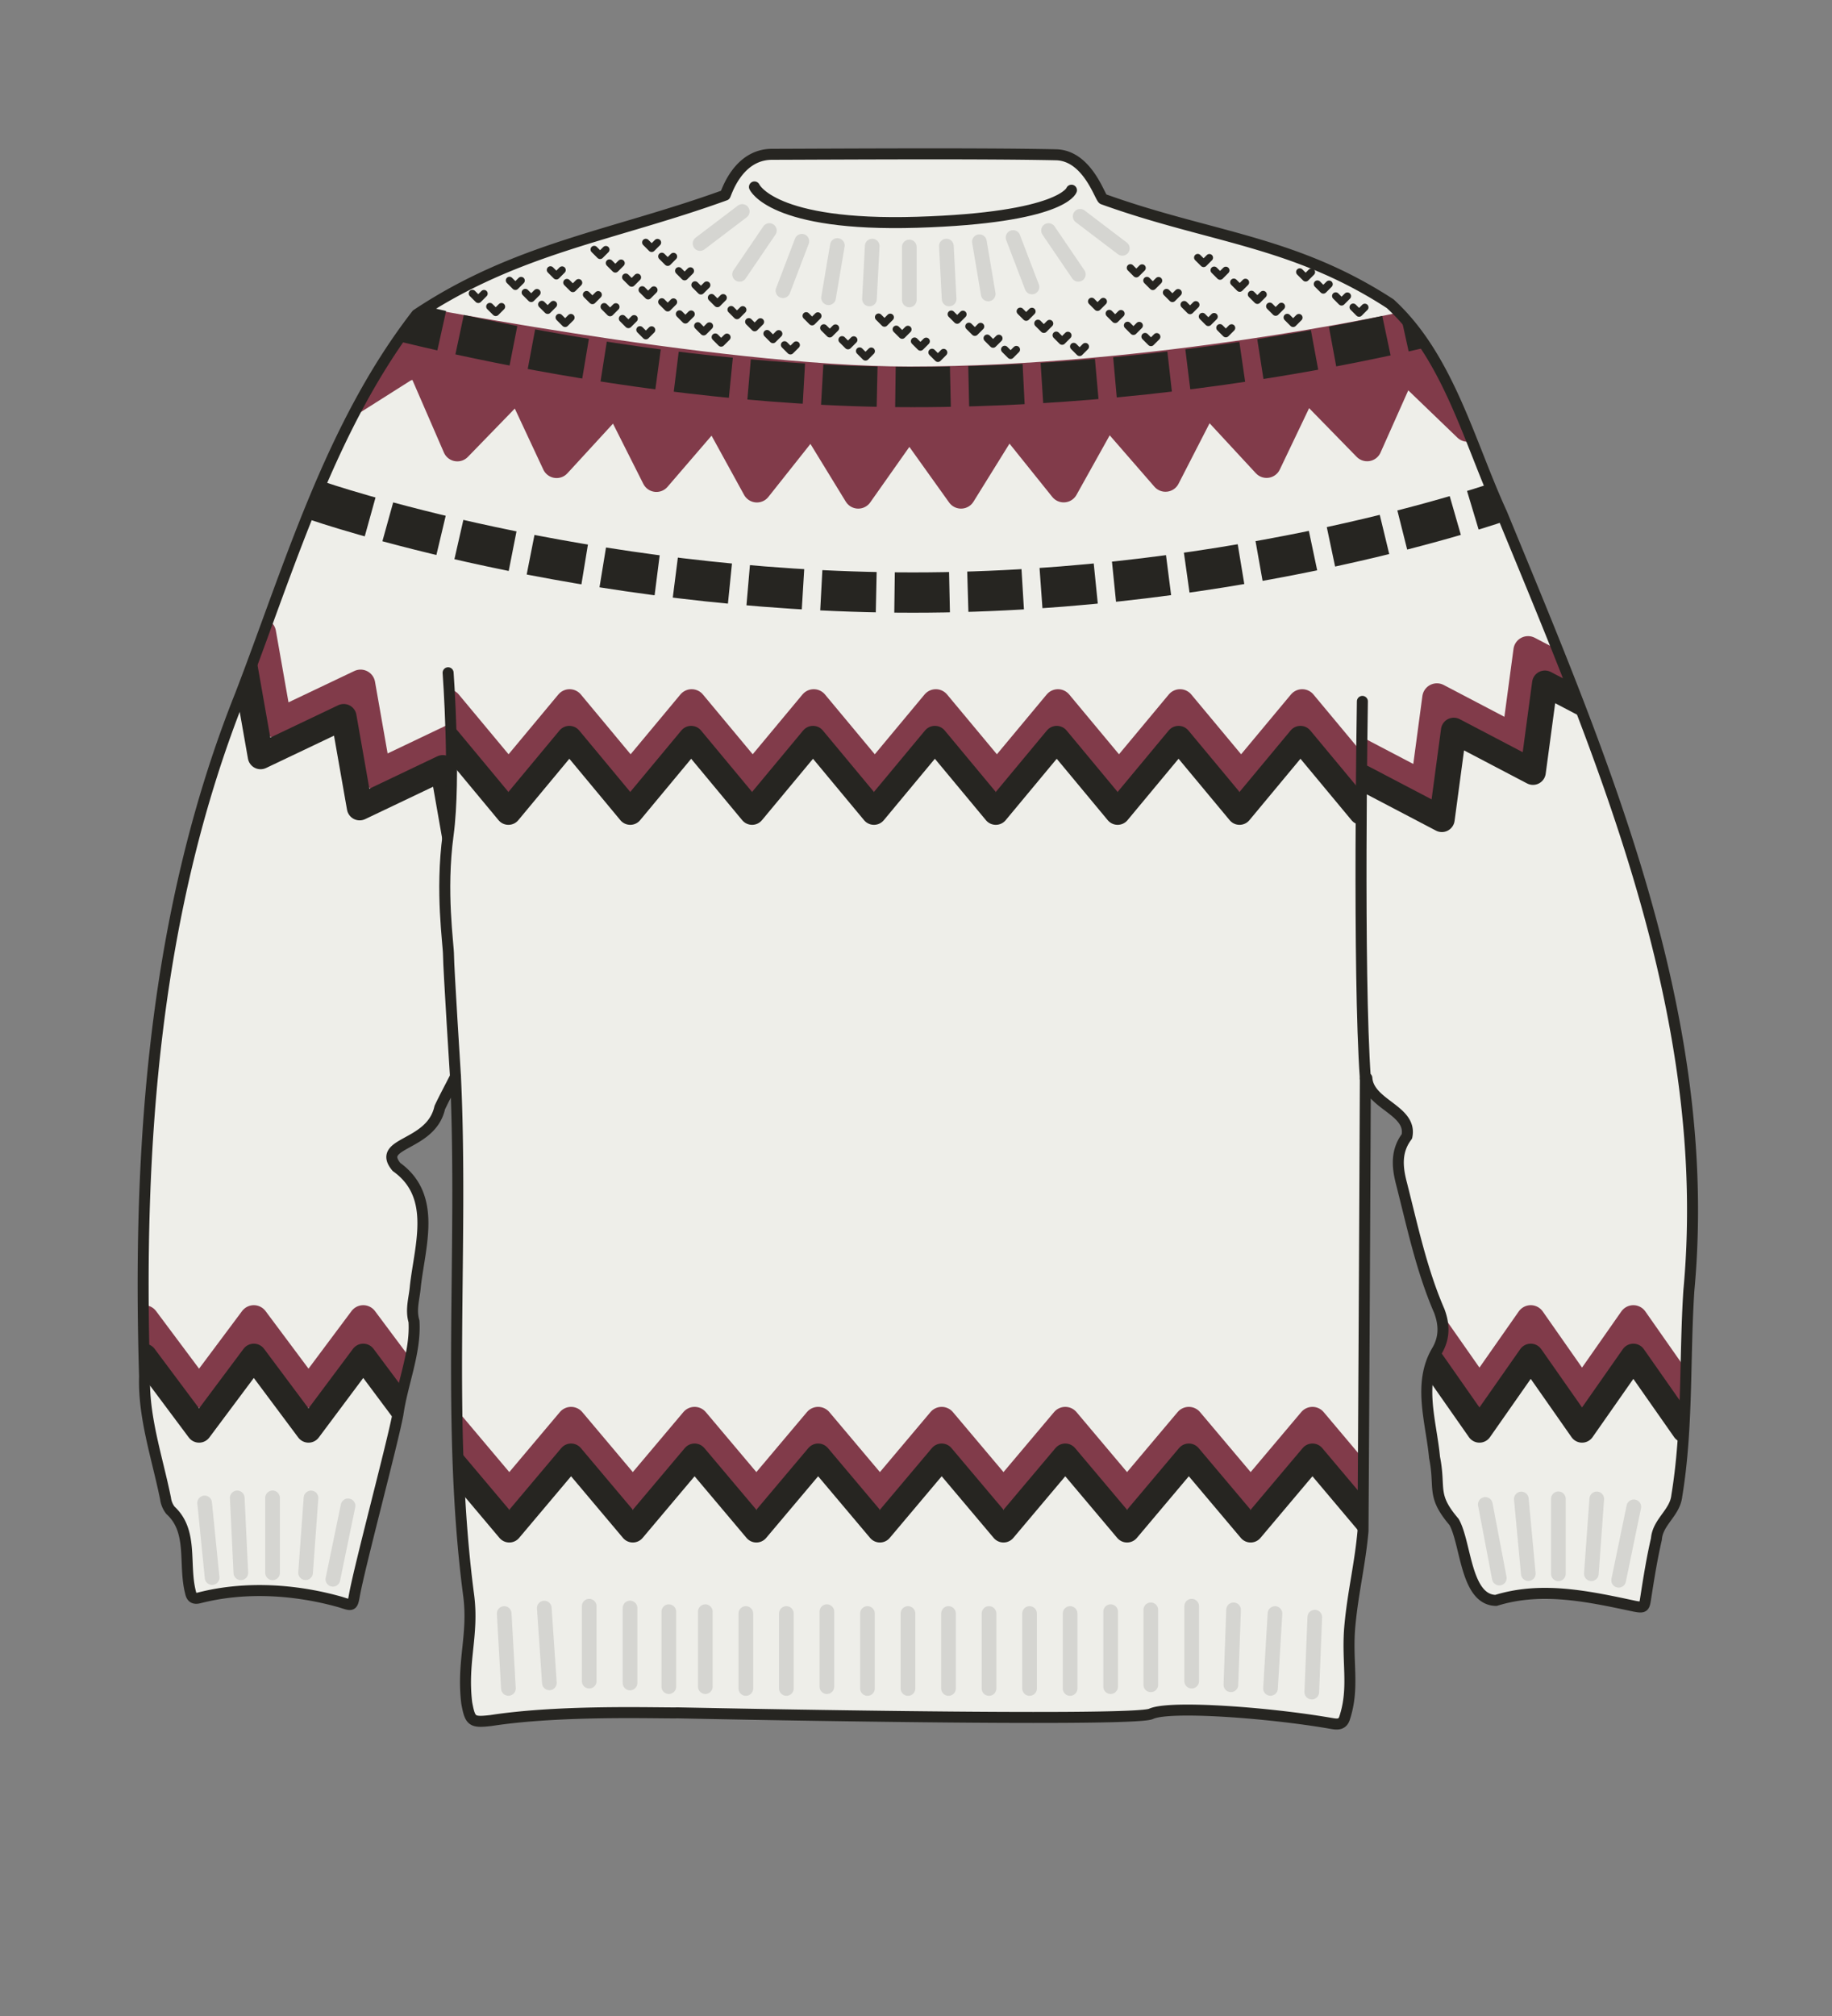 <svg xmlns="http://www.w3.org/2000/svg" width="500" height="550" viewBox="0 0 500 550"><rect x="0" y="0" width="500" height="550" fill="#808080" stroke="none"/><defs><clipPath id="a"><path d="M372.64 294.25q-.27 61.75-.64 123.46c-.81 9-2.68 16.41-3.55 25.44-1 10.08 1.34 17.05-1.5 25.64-.59 1.77-2 1.66-3.35 1.43-17.11-3-44.4-5-49.44-2.65S185 467.3 185 467.3c-5.26.12-31.86-.87-51 2.09-5.23.59-5.68.27-6.62-4.82-1.35-11.26 1.94-18.54.53-29.32-6.15-46.81-1.39-94.37-3.6-141.53-1.42 2.83-2.94 5.61-4.29 8.46-2.36 10.68-17.5 9.3-11.81 16.19 11.11 7.94 6.41 21.38 5.15 32.55-.24 3.16-1.35 6.27-.37 9.58.51 8.44-3.19 16.94-4.38 25.31-1.5 8-10.41 41.28-11.86 49.29-.57 3.18-.61 3-3.74 2-12.38-3.52-26.09-4.38-38.6-1.18-1.39.35-2.1 0-2.41-1.47-2-7.76.82-16.67-5.49-22.42a6.66 6.66 0 01-1.33-3.22c-2.23-11-6.07-22.12-5.72-33.31-1.91-63 2.6-126.93 26.19-186 13.61-35.44 24.56-73.33 48.07-103.68 27.32-18.2 53.76-21.56 84.19-32.59.8-.26 2.08-9.27 10.21-10.83 5.62-1.08 61.29-.38 83.31.47 5.76 1.58 8.5 11 9.63 11.45 29.12 10.5 52 11.36 78.36 28.54 15.94 14.58 21.63 38 30.45 57.2 27.81 67.49 58 137.39 51.06 212.08-1.2 18.65-.24 37.45-3.29 55.95-.49 4.66-5.21 7.1-5.56 11.78-1.22 5.28-2.08 10.65-2.91 16-.4 2.61-.41 2.83-3.08 2.33-12.48-2.65-25.26-5.48-37.8-1.58-8.34-.14-8.13-15.56-11.44-21.4-6.28-7.37-3.61-9-5.33-17.63-.9-9.71-4.68-20.28.79-29.27 2-3.53 1.86-7.05.51-10.66-4.9-11.28-7.4-23.41-10.45-35.29-1.06-4.3-1.31-8.49 1.61-12.34 1.51-7.23-10.43-8.68-10.93-15.92z" fill="none"/></clipPath><clipPath id="b"><path fill="none" d="M122.85 142.56h248.6v97.58h-248.6z"/></clipPath><clipPath id="c"><path fill="none" d="M371.45 160.9h76.33v72.88h-76.33z"/></clipPath><clipPath id="d"><path transform="rotate(-180 84.68 197.34)" fill="none" d="M46.51 160.9h76.33v72.88H46.51z"/></clipPath></defs><g clip-path="url(#a)"><path fill="#eeeee9" d="M29.87 26.11h445.15v463.73H29.87z"/><path fill="none" stroke="#813b4a" stroke-linecap="round" stroke-linejoin="round" stroke-width="8" d="M389.78 360.08l14 20 14-20 14 20 14-20 14.01 20"/><path fill="none" stroke="#262521" stroke-linecap="round" stroke-linejoin="round" stroke-width="7" d="M389.78 370.08l14 20 14-20 14 20 14-20 14.01 20"/><path fill="none" stroke="#813b4a" stroke-linecap="round" stroke-linejoin="round" stroke-width="8" d="M122.14 387.82l16.86 20 16.86-20 16.85 20 16.86-20 16.86 20 16.86-20 16.86 20 16.86-20 16.87 20 16.86-20 16.86 20 16.86-20 16.87 20 16.87-20 16.86 20"/><path fill="none" stroke="#262521" stroke-linecap="round" stroke-linejoin="round" stroke-width="7" d="M122.14 397.32l16.86 20 16.86-20 16.85 20 16.86-20 16.86 20 16.86-20 16.86 20 16.86-20 16.87 20 16.86-20 16.86 20 16.86-20 16.87 20 16.87-20 16.86 20"/><path fill="none" stroke="#813b4a" stroke-linecap="round" stroke-linejoin="round" stroke-width="8" d="M114.07 380.08l-14.93-20-14.94 20-14.93-20-14.94 20-14.94-20"/><path fill="none" stroke="#262521" stroke-linecap="round" stroke-linejoin="round" stroke-width="7" d="M114.07 390.08l-14.93-20-14.94 20-14.93-20-14.94 20-14.94-20"/><g clip-path="url(#b)" fill="none" stroke-linecap="round" stroke-linejoin="round"><path stroke="#813b4a" stroke-width="8" d="M122.14 192.03l16.66 20 16.66-20 16.65 20 16.66-20 16.66 20 16.66-20 16.66 20 16.66-20 16.67 20 16.66-20 16.66 20 16.66-20 16.67 20 16.67-20 16.66 20"/><path stroke="#262521" stroke-width="7" d="M122.14 201.53l16.62 20 16.63-20 16.62 20 16.63-20 16.62 20 16.63-20 16.63 20 16.63-20 16.63 20 16.63-20 16.62 20 16.63-20 16.64 20 16.63-20 16.63 20"/></g><g clip-path="url(#c)" fill="none" stroke-linecap="round" stroke-linejoin="round"><path stroke="#813b4a" stroke-width="8" d="M367.31 203.29l21.62 11.33 3.24-24.2 21.62 11.33 3.25-24.2 21.63 11.33"/><path stroke="#262521" stroke-width="7" d="M371.9 212.17l21.62 11.33 3.25-24.2 21.62 11.33 3.25-24.2 21.63 11.33"/></g><g clip-path="url(#d)" fill="none" stroke-linecap="round" stroke-linejoin="round"><path stroke="#813b4a" stroke-width="8" d="M129.79 225.37l-4.35-24.75-22.68 10.81-4.35-24.75-22.7 10.8-4.36-24.75"/><path stroke="#262521" stroke-width="7" d="M125.2 234.25l-4.35-24.75-22.69 10.81-4.35-24.75-22.69 10.8-4.36-24.75"/></g><path d="M86.67 136.66s72.29 25 162.5 25 160.7-25 160.7-25" fill="none" stroke="#262521" stroke-miterlimit="10" stroke-width="11" stroke-dasharray="15 5"/><path fill="none" stroke="#813b4a" stroke-linecap="round" stroke-linejoin="round" stroke-width="8" d="M400.54 116.52l-17.52-16.86-9.89 22.18-16.98-17.38-10.47 21.92-16.5-17.82-11.09 21.6-15.94-18.32-11.84 21.22-15.21-18.94-12.81 20.64-14.12-19.75-13.93 19.75-12.63-20.62-15.03 18.94-11.65-21.2-15.78 18.33-10.88-21.6-16.36 17.81-10.24-21.9-16.85 17.35-9.63-22.18-8.17-.01"/><path d="M100.15 84.62l4.39-2.79S195.24 100 248.17 100c66.27 0 133.4-14.7 133.4-14.7s11.58 12.44 13.15 19-13.18-3.23-13.18-3.23l-9.86 16.25-15.53-12.85-9.25 18.85-16.57-14.68-13.25 17.05-14.93-13.84-11.27 18.41-15.78-16.14-13.72 17.08-12.21-16.57-14.94 17.83-13.57-17.67-13.41 16.72-11.36-19.72-16.1 14.52-13.25-15.15-13.73 12.62-12.17-18.85-14.43 12.39L113.37 103l-15.22 9.63-9.42-13z" fill="#813b4a"/><path d="M86.67 81.49s77.79 24.1 162.41 24.1c90.21 0 161.83-22.13 161.83-22.13" fill="none" stroke="#262521" stroke-miterlimit="10" stroke-width="11" stroke-dasharray="15 5"/></g><path d="M205.91 51s4.76 10.86 44.43 9.64 42.09-8.75 42.09-8.75" fill="none" stroke="#262521" stroke-linecap="round" stroke-linejoin="round" stroke-width="3"/><path d="M372.64 294.25q-.27 61.75-.64 123.46c-.81 9-2.68 16.41-3.55 25.44-1 10.08 1.34 17.05-1.5 25.64-.59 1.77-2 1.66-3.35 1.43-17.11-3-44.4-5-49.44-2.65S185 467.3 185 467.3c-5.26.12-31.86-.87-51 2.09-5.23.59-5.68.27-6.62-4.82-1.35-11.26 1.94-18.54.53-29.32-6.15-46.81-1.39-94.37-3.6-141.53-1.42 2.83-2.94 5.61-4.29 8.46-2.36 10.68-17.5 9.3-11.81 16.19 11.11 7.94 6.41 21.38 5.15 32.55-.24 3.16-1.35 6.27-.37 9.58.51 8.44-3.19 16.94-4.38 25.31-1.5 8-10.41 41.28-11.86 49.29-.57 3.18-.61 3-3.74 2-12.38-3.52-26.09-4.38-38.6-1.18-1.39.35-2.1 0-2.41-1.47-2-7.76.82-16.67-5.49-22.42a6.66 6.66 0 01-1.33-3.22c-2.23-11-6.07-22.12-5.72-33.31-1.91-63 2.6-126.93 26.19-186 13.61-35.44 24.56-73.33 48.07-103.68 27.32-18.2 53.76-21.56 84.19-32.59.2-.06 3.24-11.1 12.76-11.13 19.57-.06 58.27-.3 77.55.13 8.62.19 12 11.74 12.84 12.09 29.12 10.5 52 11.36 78.36 28.54 15.94 14.58 21.63 38 30.45 57.2 27.81 67.49 58 137.39 51.06 212.08-1.2 18.65-.24 37.45-3.29 55.95-.49 4.66-5.21 7.1-5.56 11.78-1.22 5.28-2.08 10.65-2.91 16-.4 2.61-.41 2.83-3.08 2.33-12.48-2.65-25.26-5.48-37.8-1.58-8.34-.14-8.13-15.56-11.44-21.4-6.28-7.37-3.61-9-5.33-17.63-.9-9.71-4.68-20.28.79-29.27 2-3.53 1.86-7.05.51-10.66-4.9-11.28-7.4-23.41-10.45-35.29-1.06-4.3-1.31-8.49 1.61-12.34 1.51-7.23-10.43-8.68-10.93-15.92z" fill="none" stroke="#262521" stroke-linecap="round" stroke-linejoin="round" stroke-width="3"/><path fill="none" stroke="#d5d5d1" stroke-linecap="round" stroke-linejoin="round" stroke-width="4" d="M248.17 67.37v14.46M258.29 67.13l.75 14.44M267.3 65.94l2.41 14.26M276.49 64.79l5.16 13.51M286.17 62.89l8.13 11.96M294.8 59.01l11.52 8.75M238.05 67.13l-.75 14.44M228.54 66.97l-2.41 14.26M218.85 65.81l-5.16 13.51M209.98 62.89l-8.13 11.96M202.58 57.69l-11.52 8.75"/><path d="M122.3 183.54s2.11 28.61 0 44.24.11 29.7.11 32.88 1.9 33.06 1.9 33.06M371.83 191.35s-1.25 73.86.81 102.9" fill="none" stroke="#262521" stroke-linecap="round" stroke-linejoin="round" stroke-width="3"/><path fill="none" stroke="#d5d5d1" stroke-linecap="round" stroke-linejoin="round" stroke-width="4" d="M74.39 408.64v20.46M64.75 408.65l.98 20.44M84.88 408.66l-1.48 20.41M94.99 410.82l-4.14 20.04M55.85 410.03l2.04 20.36M425.32 408.9v20.47M415.21 408.95l1.9 20.37M435.8 408.93l-1.48 20.41M445.91 411.09l-4.14 20.04M405.38 410.43l3.82 20.1M247.81 440.19v20.46M258.87 440.19v20.46M269.93 440.19v20.46M280.99 440.19v20.46M292.06 440.19v20.46M303.12 439.69v20.46M314.08 439.19v20.46M325.24 438.19v20.46M171.95 438.69v20.46M192.5 439.69v20.46M182.54 439.69v20.46M203.56 440.19v20.46M137.61 440.2l1.15 20.43M148.55 438.71l1.39 20.41M160.81 438.19v20.46M214.62 440.19v20.46M225.68 439.69v20.46M236.75 440.19v20.46M336.67 439.19l-.73 20.45M347.98 440.2l-1.23 20.43M358.84 441.19l-.82 20.45"/><path fill="none" stroke="#262521" stroke-linecap="round" stroke-linejoin="round" stroke-width="2" stroke-dasharray="15 5" d="M259.63 85.72l1.61 1.61 1.57-1.57M264.44 89.03l1.62 1.61 1.57-1.57M269.43 92.27l1.61 1.61 1.58-1.57M274.21 95.33l1.61 1.61 1.57-1.57M239.79 86.53l1.61 1.61 1.57-1.57M244.61 89.83l1.61 1.61 1.57-1.57M249.6 93.07l1.61 1.61 1.57-1.57M254.37 96.14l1.61 1.61 1.57-1.58M220.03 86.16l1.61 1.61 1.57-1.57M224.84 89.46l1.62 1.61 1.57-1.57M229.83 92.7l1.61 1.61 1.57-1.57M234.61 95.77l1.61 1.61 1.57-1.57M139.05 76.5l1.61 1.61 1.57-1.57M143.37 79.8l1.61 1.61 1.57-1.57M147.86 83.05l1.61 1.6 1.57-1.57M152.63 86.61l1.61 1.61 1.58-1.57M128.92 80.06l1.61 1.61 1.57-1.57M133.69 83.63l1.61 1.6 1.57-1.57M278.46 84.92l1.61 1.61 1.57-1.57M283.28 88.22l1.61 1.61 1.57-1.57M288.27 91.46l1.61 1.61 1.57-1.57M293.04 94.53l1.61 1.61 1.57-1.58M297.94 82.22l1.6 1.61 1.58-1.57M302.75 85.53l1.61 1.61 1.58-1.57M307.74 88.77l1.61 1.61 1.57-1.57M312.52 91.83l1.61 1.61 1.57-1.57M354.74 74.2l1.61 1.61 1.57-1.57M359.56 77.5l1.61 1.61 1.57-1.57M364.55 80.75l1.6 1.61 1.58-1.58M369.32 83.81l1.61 1.61 1.57-1.57M318.37 79.81l1.61 1.61 1.57-1.57M313.02 76.53l1.61 1.61 1.57-1.57M308.52 73.07l1.61 1.61 1.58-1.57M323.19 83.11l1.61 1.61 1.57-1.57M328.18 86.35l1.61 1.61 1.57-1.57M332.95 89.42l1.61 1.61 1.57-1.57M336.74 77l1.61 1.61 1.57-1.57M331.38 73.72l1.61 1.61 1.57-1.57M326.89 70.27l1.61 1.6 1.57-1.57M341.56 80.31l1.61 1.61 1.57-1.57M346.55 83.55l1.61 1.61 1.57-1.57M351.32 86.61l1.61 1.61 1.57-1.57M180.63 82.36l1.61 1.61 1.57-1.57M175.28 79.08l1.61 1.61 1.57-1.57M170.78 75.62l1.62 1.61 1.57-1.57M160.08 80.38l1.61 1.6 1.57-1.57M154.72 77.09l1.62 1.61 1.57-1.57M150.23 73.64l1.61 1.61 1.57-1.58M164.9 83.68l1.61 1.61 1.57-1.57M169.89 86.92l1.61 1.61 1.57-1.57M174.66 89.98l1.61 1.61 1.57-1.57M166.33 71.76l1.61 1.61 1.57-1.57M162.17 68.06l1.61 1.61 1.57-1.57M185.45 85.66l1.61 1.61 1.57-1.57M190.44 88.9l1.61 1.61 1.57-1.57M195.22 91.97l1.6 1.61 1.58-1.57M199.54 84.48l1.61 1.61 1.57-1.57M194.19 81.2l1.61 1.61 1.57-1.58M189.69 77.74l1.61 1.61 1.58-1.57M185.24 73.88l1.61 1.61 1.57-1.57M180.63 69.94l1.61 1.61 1.57-1.58M176.25 66.14l1.61 1.61 1.58-1.58M204.36 87.78l1.61 1.61 1.57-1.57M209.35 91.02l1.61 1.61 1.57-1.57M214.12 94.09l1.61 1.61 1.58-1.57"/></svg>